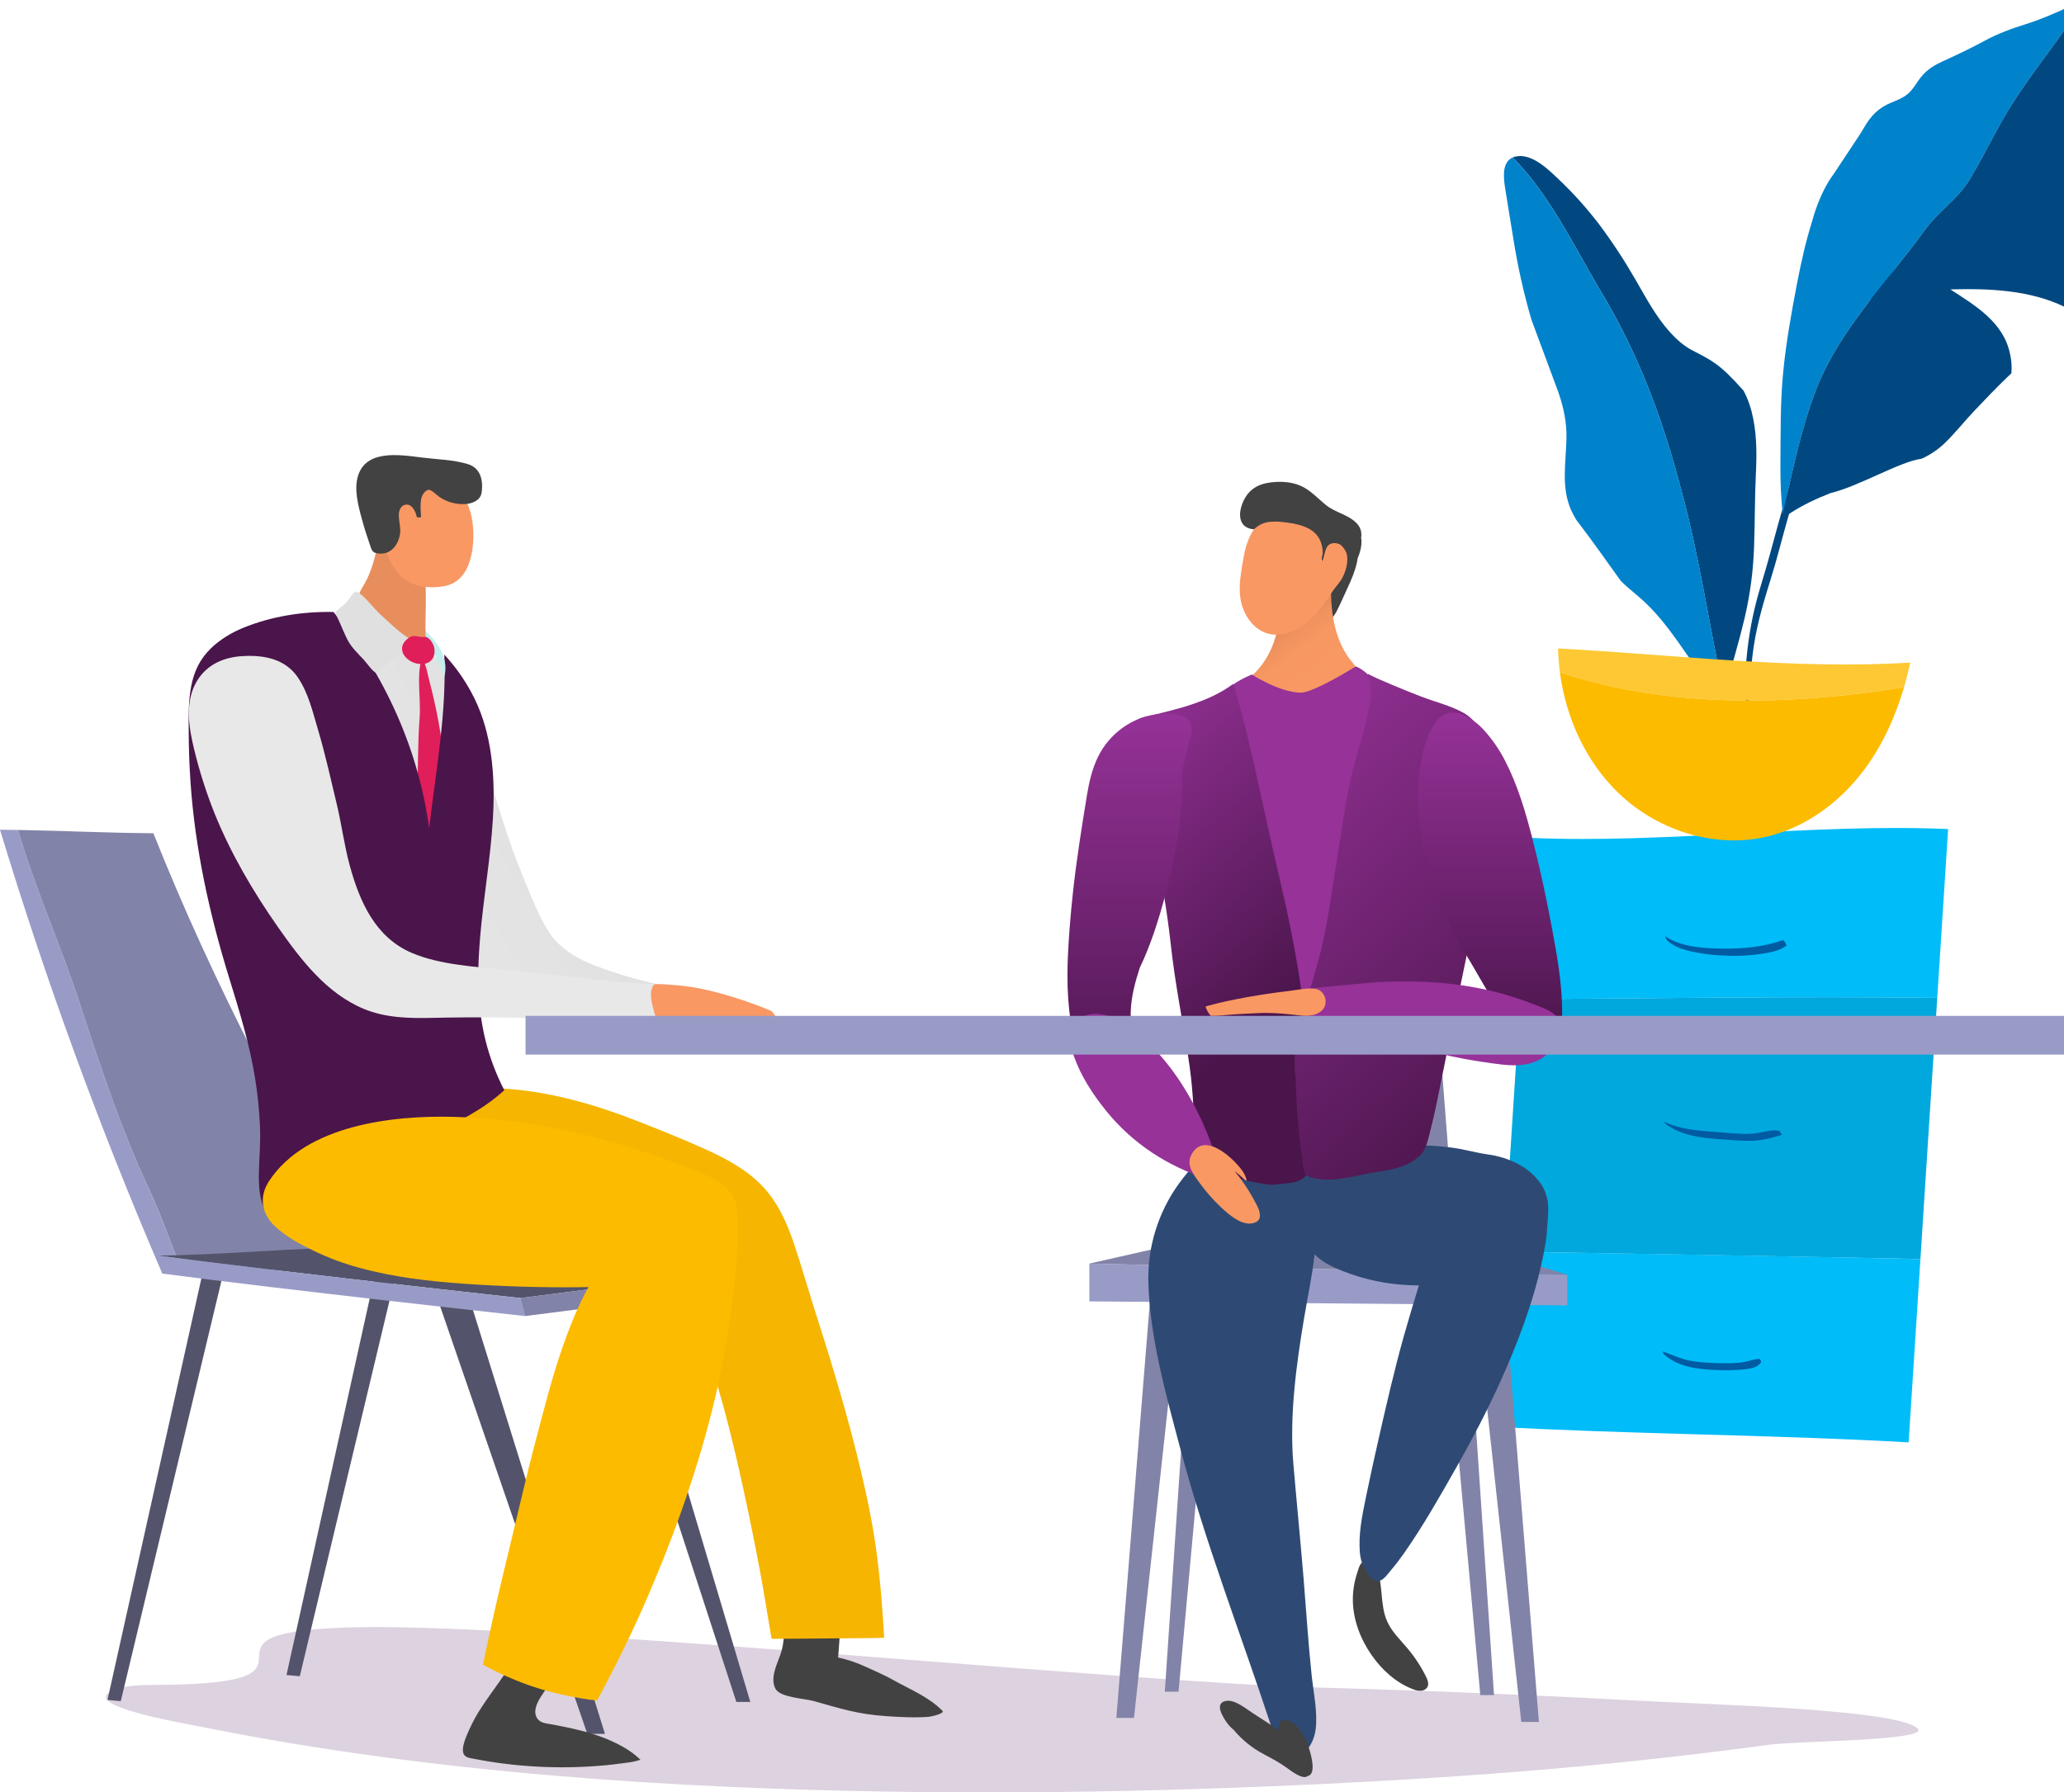 <svg width="312" height="271" viewBox="0 0 312 271" fill="none" xmlns="http://www.w3.org/2000/svg">
<path d="M198.567 255.126C202.635 255.239 206.701 255.365 210.764 255.504C223.141 255.927 235.494 256.472 247.823 257.139C259.047 257.747 286.53 258.43 289.831 261.293C292.044 263.214 271.906 263.193 267.454 263.795C260.353 264.755 253.191 265.61 245.967 266.361C230.025 268.018 213.861 269.084 197.605 269.837C168.653 271.177 139.403 271.452 110.413 270.172C92.568 269.383 74.496 267.914 57.23 265.57C48.326 264.366 39.611 262.914 31.139 261.221C27.686 260.529 9.771 257.541 18.26 255.194C19.745 254.783 21.806 254.76 23.507 254.752C54.299 254.6 24.059 246.51 54.723 246.016C82.312 245.573 171.011 254.363 198.567 255.126Z" fill="#DDD2DF"/>
<path d="M294.483 125.348L292.839 150.873C271.854 150.617 250.812 150.945 229.8 151.077C230.331 142.916 230.869 134.785 231.412 126.686C252.014 127.57 273.881 124.463 294.483 125.348Z" fill="#00BCF8"/>
<path d="M290.297 190.365C289.703 199.603 289.108 208.84 288.513 218.078C267.331 216.879 246.77 216.884 225.589 215.684C226.181 206.921 226.762 198.111 227.334 189.254C248.321 189.537 269.309 189.908 290.297 190.365Z" fill="#00BCF8"/>
<path d="M229.8 151.075C250.812 150.94 271.854 150.615 292.839 150.871C291.993 164.032 291.145 177.194 290.297 190.355C269.308 189.934 248.321 189.564 227.334 189.244C228.158 176.537 228.974 163.781 229.8 151.075Z" fill="#00A8DE"/>
<path d="M266.149 88.62C267.131 85.427 267.987 82.211 268.861 78.989C269.708 75.864 270.762 72.823 271.763 69.746C272.708 66.817 273.653 63.885 275.003 61.112C276.353 58.339 277.667 55.561 278.945 52.749C280.181 50.035 281.544 47.387 283.032 44.805C284.405 42.427 286.039 40.255 287.559 37.977C290.351 33.792 292.991 28.557 298.057 26.797C298.066 26.797 298.088 26.836 298.082 26.837C293.783 28.652 291.205 33.165 288.847 36.944C287.488 39.126 285.961 41.195 284.624 43.39C283.065 45.987 281.697 48.695 280.531 51.491C279.356 54.253 278.355 57.076 277.051 59.782C275.614 62.732 274.371 65.773 273.328 68.884C272.316 71.934 271.231 74.968 270.338 78.054C269.433 81.184 268.668 84.351 267.695 87.462C266.638 90.844 265.643 94.167 265.109 97.681C264.576 101.195 264.434 104.702 264.299 108.227C264.299 108.238 263.912 107.857 263.894 107.687C263.499 101.248 264.262 94.79 266.149 88.62Z" fill="#014880"/>
<path d="M269.131 70.306C269.173 65.661 269.096 61.058 269.537 56.424C269.971 51.853 270.787 47.31 271.656 42.803C272.272 39.602 272.989 36.409 273.973 33.298C273.973 33.298 274.984 29.243 277.195 26.294L280.722 20.962C281.092 20.422 281.447 19.863 281.785 19.276C282.822 17.469 283.991 16.285 285.932 15.495C286.768 15.154 287.612 14.83 288.319 14.255C289.027 13.68 289.485 12.913 289.988 12.181C290.991 10.731 292.104 9.988 293.692 9.261C295.819 8.287 297.932 7.291 299.986 6.173C302.006 5.078 304.054 4.329 306.248 3.643C308.498 2.934 310.63 2.01 312.768 1.014C313.495 0.676 314.223 0.329 314.956 0C311.874 5.434 307.451 10.449 304.051 15.917C301.748 19.562 300.213 23.02 297.909 26.853C296.183 29.924 293.111 31.848 290.999 34.722C285.049 42.976 278.331 49.502 274.685 58.524C272.204 64.879 270.976 71.235 269.483 77.793C269.225 75.306 269.107 72.806 269.131 70.306Z" fill="#0183CC"/>
<path d="M290.991 34.73C293.103 31.851 296.174 29.932 297.901 26.86C300.204 23.022 301.739 19.57 304.043 15.924C307.442 10.456 311.865 5.442 314.948 0.008C315.106 1.886 315.736 3.725 316.213 5.527C316.873 8.03 316.909 10.544 316.965 13.117C317.086 17.957 316.933 22.8 316.508 27.622C316.287 30.016 315.988 32.411 315.421 34.749C314.833 37.192 314.086 39.592 313.504 42.04C313.16 43.533 312.708 44.999 312.154 46.428C306.889 43.849 300.721 43.593 294.828 43.756C298.668 46.251 302.89 48.751 303.85 53.544C304.066 54.492 304.133 55.469 304.047 56.438C303.836 56.634 303.627 56.831 303.42 57.03C301.733 58.665 300.106 60.358 298.49 62.064C296.93 63.708 295.519 65.516 293.88 67.086C292.873 68.033 291.714 68.804 290.451 69.366C287.211 69.771 281.127 73.477 276.68 74.563C274.564 75.391 272.514 76.353 270.589 77.603C270.227 77.837 269.875 78.091 269.531 78.358C269.509 78.173 269.492 77.988 269.473 77.805C270.966 71.247 272.195 64.891 274.675 58.536C278.325 49.51 285.044 42.984 290.991 34.73Z" fill="#014880"/>
<path d="M241.664 43.516C237.613 36.59 234.149 29.368 228.667 23.805C228.802 23.747 228.942 23.701 229.085 23.669C231.558 23.116 234.08 25.648 235.687 27.18C237.895 29.279 239.931 31.552 241.774 33.978C243.765 36.645 245.592 39.43 247.246 42.318C248.849 45.08 250.323 47.9 252.492 50.283C253.456 51.34 254.539 52.308 255.817 52.971C258.872 54.555 259.993 55.047 263.569 59.077C264.077 60.041 264.472 61.06 264.748 62.114C265.568 65.205 265.581 68.436 265.423 71.608C265.245 75.254 265.288 78.899 265.153 82.534C265.042 86.211 264.562 89.868 263.721 93.449C263.275 95.3 262.8 97.141 262.275 98.971C262.023 99.862 261.772 100.752 261.523 101.642C261.307 102.41 260.993 103.208 260.888 104.007C260.811 104.183 260.74 104.36 260.68 104.547C260.657 104.603 260.636 104.659 260.615 104.716L260.557 104.668C258.316 94.465 256.969 84.439 254.133 74.041C251.26 63.094 247.614 53.305 241.664 43.516Z" fill="#014880"/>
<path d="M228.668 23.809C234.149 29.367 237.61 36.589 241.664 43.52C247.614 53.309 251.261 63.097 254.141 74.033C256.976 84.429 258.326 94.457 260.564 104.659C258.573 102.968 256.611 101.284 255.102 99.113C253.14 96.287 251.173 93.443 248.662 91.07C247.483 89.954 246.169 88.999 245.016 87.848C243.315 85.493 240.58 81.585 238.293 78.628C237.977 78.115 237.696 77.582 237.453 77.032C235.968 73.6 236.716 69.89 236.791 66.286C236.843 63.767 236.328 61.453 235.516 59.17L231.496 48.342C230.329 44.337 229.418 40.262 228.768 36.142C228.338 33.497 227.893 30.848 227.482 28.199C227.265 26.715 227.073 24.494 228.668 23.809Z" fill="#0183CC"/>
<path d="M251.741 141.563C254.15 143.217 257.593 143.386 260.409 143.426C263.49 143.469 266.576 143.175 269.488 142.15C269.646 142.095 270.145 142.878 270.029 142.975C268.988 143.82 267.404 144.035 266.113 144.236C264.387 144.482 262.641 144.567 260.899 144.487C259.116 144.447 257.342 144.231 255.602 143.841C254.32 143.535 253.012 143.12 252.029 142.208C251.927 142.116 251.582 141.454 251.741 141.563Z" fill="#015BA2"/>
<path d="M259.119 171.127C260.669 171.235 262.224 171.41 263.774 171.441C264.685 171.451 265.594 171.356 266.484 171.157C267.294 170.988 268.104 170.799 268.926 170.979C269.033 171.002 269.39 171.577 269.307 171.603C267.853 172.052 266.251 172.459 264.716 172.482C263.058 172.507 261.391 172.347 259.74 172.225C256.918 172.01 254.069 171.667 251.757 169.907C251.689 169.819 251.637 169.721 251.603 169.615C253.833 170.722 256.678 170.956 259.119 171.127Z" fill="#015BA2"/>
<path d="M251.333 204.337C252.683 204.781 253.918 205.417 255.334 205.708C256.529 205.954 257.739 206.02 258.955 206.07C260.221 206.138 261.49 206.132 262.755 206.05C263.835 205.966 264.842 205.567 265.907 205.445C266.017 205.432 266.253 205.814 266.208 205.908C265.729 206.915 264.136 206.988 263.162 207.083C261.967 207.186 260.765 207.205 259.567 207.142C256.775 207.036 253.721 206.737 251.554 204.79C251.501 204.743 251.272 204.316 251.333 204.337Z" fill="#015BA2"/>
<path d="M235.798 101.646C235.642 100.452 235.55 99.251 235.521 98.047C252.893 98.965 271.402 101.287 288.762 100.176C288.492 101.432 288.173 102.682 287.817 103.917C270.654 106.676 252.361 107.158 235.798 101.646Z" fill="#FDC833"/>
<path d="M287.812 103.916C286.492 108.416 284.54 112.73 281.728 116.472C278.145 121.237 273.087 125.02 267.3 126.443C259.386 128.388 250.664 125.633 244.761 120.008C239.73 115.217 236.699 108.558 235.798 101.646C252.361 107.156 270.654 106.674 287.812 103.916Z" fill="#FDBB00"/>
<path d="M16.248 257.02L30.687 192.191H33.826L18.258 257.209L16.248 257.02Z" fill="#53546B"/>
<path d="M43.308 253.251L56.742 192.457H59.881L45.319 253.44L43.308 253.251Z" fill="#53546B"/>
<path d="M71.187 197.076L91.448 262.158H88.786L66.104 196.262L71.187 197.076Z" fill="#53546B"/>
<path d="M95.222 196.178L113.42 257.321H111.307L91.187 195.531L95.222 196.178Z" fill="#53546B"/>
<path d="M12.234 152.213C9.313 143.121 5.369 134.556 2.729 125.483C1.825 125.469 0.917 125.459 0 125.453C6.917 148.262 15.107 170.666 24.533 192.558L27.581 192.458C25.922 188.194 24.454 183.908 22.484 179.705C18.389 170.884 15.31 161.651 12.234 152.213Z" fill="#999BC7"/>
<path d="M23.185 125.981C16.193 125.94 9.62 125.595 2.729 125.484C5.368 134.557 9.312 143.129 12.233 152.214C15.31 161.651 18.388 170.884 22.491 179.706C24.46 183.909 25.928 188.195 27.588 192.459C37.154 192.141 46.694 191.863 56.267 191.535C43.73 170.571 32.216 148.675 23.185 125.981Z" fill="#8283A8"/>
<path d="M115.652 191.131C111.886 191.759 106.917 192.489 101.849 193.198C90.502 194.785 78.651 196.263 78.651 196.263C78.651 196.263 58.282 194.032 40.351 191.893C34.264 191.172 28.457 190.45 23.825 189.837C33.945 189.739 44.473 188.654 54.593 188.553C73.791 188.364 96.465 190.538 115.652 191.131Z" fill="#53546B"/>
<path d="M79.365 198.98C79.365 198.98 42.819 194.98 24.539 192.557L23.824 189.834C28.457 190.447 34.264 191.163 40.351 191.89C58.282 194.029 78.651 196.26 78.651 196.26L79.365 198.98Z" fill="#999BC7"/>
<path d="M116.362 193.854C104.159 195.887 79.361 198.983 79.361 198.983L78.639 196.263C78.639 196.263 90.49 194.783 101.837 193.197C106.906 192.489 111.874 191.754 115.641 191.131L116.362 193.854Z" fill="#8283A8"/>
<path d="M70.121 265.256C70.419 265.787 71.203 265.834 71.739 265.942C72.516 266.086 73.3 266.23 74.084 266.355C75.716 266.613 77.354 266.808 79 266.949C82.303 267.232 85.621 267.281 88.93 267.093C90.562 267.001 92.196 266.861 93.815 266.632C94.192 266.578 94.58 266.532 94.97 266.479C95.597 266.403 96.214 266.263 96.812 266.062L96.546 265.823L96.268 265.58C95.353 264.763 94.288 264.136 93.195 263.594C90.785 262.387 88.158 261.679 85.527 261.133C84.793 260.989 84.06 260.845 83.322 260.7C82.69 260.584 81.925 260.539 81.439 260.073C80.378 259.062 81.158 257.452 81.8 256.465C82.591 255.254 83.425 254.068 84.237 252.872L84.308 252.773C84.486 252.515 84.699 252.238 84.917 251.945C84.223 251.714 83.523 251.502 82.822 251.3L82.558 251.225C81.735 250.991 80.898 250.759 80.051 250.535C79.501 250.391 78.947 250.247 78.39 250.115C78.315 250.125 78.243 250.153 78.18 250.196C78.033 250.349 77.899 250.514 77.779 250.69C77.442 251.164 77.183 251.7 76.872 252.199C76.43 252.909 75.958 253.596 75.481 254.28C74.586 255.553 73.658 256.805 72.809 258.11C72.093 259.181 71.469 260.311 70.943 261.487C70.568 262.353 69.597 264.333 70.121 265.256Z" fill="#424242"/>
<path d="M117.95 250.212C117.408 251.744 116.397 253.702 117.209 255.313C117.889 256.661 121.671 256.812 122.967 257.177C127.109 258.343 129.649 259.18 133.935 259.469C136.065 259.613 138.264 259.736 140.401 259.574C140.702 259.553 142.865 259.069 142.471 258.671C140.316 256.495 137.564 255.45 134.909 253.946C133.58 253.194 132.137 252.601 130.753 251.959C129.45 251.36 128.084 250.906 126.682 250.606C126.744 250.158 127.005 246.522 126.982 246.214C126.854 244.568 126.972 242.996 126.397 241.404C125.542 239.038 123.865 238.097 121.518 237.822C120.315 237.678 118.116 237.496 117.059 238.283C116.107 238.993 117.915 242.26 118.123 243.202C118.635 245.484 118.733 247.993 117.95 250.212Z" fill="#424242"/>
<path d="M55.695 104.617L57.842 112.509C59.149 117.318 60.609 122.004 61.707 126.855C63.27 133.777 64.959 142.346 70.947 146.813C73.289 148.555 76.037 149.748 78.805 150.602C80.392 151.093 81.999 151.509 83.622 151.879C84.107 151.989 84.578 152.075 85.067 152.156H85.09C85.095 152.157 85.101 152.157 85.106 152.156C85.126 152.161 85.147 152.164 85.168 152.166C85.172 152.165 85.175 152.165 85.178 152.166L85.257 152.178L85.308 152.187L86.51 152.38C86.513 152.382 86.517 152.382 86.52 152.38C86.54 152.38 86.564 152.38 86.588 152.391H86.609H86.617C87.418 152.523 88.22 152.65 89.021 152.772C96.135 153.861 103.219 154.796 110.424 154.815C110.604 154.815 113.605 154.815 113.531 154.156C113.164 150.9 109.228 150.413 106.689 150.094C103.492 149.691 100.324 149.085 97.203 148.28C94.429 147.591 91.706 146.705 89.055 145.629C86.89 144.726 84.474 143.15 83.15 141.181C81.455 138.657 80.283 135.49 79.119 132.687C76.747 126.983 75.032 121.032 73.299 115.108C71.74 109.771 70.171 103.922 66.232 99.794C63.887 97.336 58.538 95.2 55.898 98.539C54.485 100.329 55.138 102.564 55.671 104.528C55.679 104.561 55.687 104.589 55.695 104.617Z" fill="url(#paint0_linear)"/>
<path d="M63.601 130.386C64.477 130.805 66.697 124.302 66.891 123.403C67.402 121.043 67.469 118.287 67.243 115.886C66.799 111.461 66.002 107.079 64.861 102.781C64.572 101.686 64.438 100.443 63.757 99.547C62.919 102.279 63.656 105.687 63.429 108.522C63.141 112.21 63.227 115.943 63.054 119.622C62.937 122.113 62.592 124.58 62.594 127.07C62.594 128.286 63.018 129.129 63.528 130.21C63.523 130.089 63.53 129.965 63.601 130.386Z" fill="#E01E5A"/>
<path d="M65.565 172.228C67.269 173.6 69.582 174.039 71.665 174.483C75.561 175.316 79.524 175.984 83.341 177.166C87.012 178.3 90.354 179.925 93.33 182.373C99.214 187.214 102.999 193.998 105.644 201.036C108.569 208.815 110.584 216.964 112.356 225.074C113.259 229.211 114.1 233.36 114.879 237.521C115.456 240.634 115.958 243.759 116.48 246.882C116.529 247.182 116.596 247.477 116.642 247.777H117.566C118.417 247.777 119.268 247.777 120.12 247.764C123.312 247.747 126.504 247.721 129.696 247.687C130.025 247.687 133.653 247.649 133.653 247.627C133.477 244.459 133.241 241.293 132.909 238.137C132.824 237.33 132.73 236.525 132.633 235.72C132.093 231.292 131.209 226.934 130.18 222.588C128.315 214.691 125.985 206.915 123.508 199.193C122.319 195.487 121.258 191.741 120.025 188.053C118.928 184.784 117.48 181.579 115.021 179.105C112.603 176.661 109.519 175.065 106.413 173.663C102.921 172.096 99.354 170.662 95.782 169.285C88.907 166.635 81.902 164.738 74.568 164.511C72.678 164.256 70.761 164.271 68.875 164.556C66.963 164.845 64.97 165.582 64.055 167.421C63.198 169.142 64.175 171.109 65.565 172.228Z" fill="#F5B500"/>
<path d="M28.894 103.791C29.34 101.475 30.21 99.656 31.9 98.01C33.271 96.677 35.004 95.641 36.766 94.922C41.066 93.17 45.749 92.439 50.379 92.527H50.408C58.143 101.907 63.276 113.338 64.873 125.233C65.872 116.575 67.546 107.786 67.156 98.969C68.763 100.698 70.142 102.626 71.26 104.705C74.072 109.863 74.754 115.901 74.598 121.695C74.275 133.55 70.458 145.634 73.421 157.419C74.073 159.992 75.017 162.482 76.233 164.842C74.95 165.998 73.563 167.033 72.089 167.933C70.706 168.786 69.279 169.565 67.814 170.268C63.485 172.369 58.928 173.908 54.49 175.752C51.556 176.943 48.708 178.338 45.969 179.927C44.869 180.57 43.794 181.258 42.743 181.989C41.956 182.535 41.187 183.106 40.434 183.699C40.306 183.494 40.188 183.283 40.081 183.066C39.476 181.833 39.232 180.468 39.156 179.101C39.117 178.443 39.12 177.785 39.136 177.136C39.198 174.906 39.398 172.717 39.307 170.482C39.206 167.971 38.954 165.469 38.553 162.989C37.726 157.873 36.206 152.915 34.679 147.981C31.677 138.266 29.503 128.454 28.799 118.287C28.625 115.754 28.534 113.217 28.523 110.675C28.51 108.379 28.461 106.046 28.894 103.791Z" fill="#4A154B"/>
<path d="M62.823 96.343C65.321 97.489 66.331 100.168 67.183 102.227C68.125 98.486 64.468 94.951 60.944 92.889C61.365 94.065 62.425 95.074 62.637 96.336C62.778 96.314 62.668 96.256 62.823 96.343Z" fill="#C2EEEE"/>
<path d="M97.079 149.948C97.73 148.431 100.088 148.809 101.38 148.897C103.036 148.992 104.683 149.211 106.306 149.552C109.766 150.334 113.152 151.413 116.427 152.776C116.822 152.941 117.121 153.498 117.32 153.849C117.376 153.948 117.786 154.714 117.505 154.667C113.725 154.124 109.823 154.01 105.971 154.149C104.517 154.293 103.085 154.528 101.622 154.707C99.72 154.942 98.003 153.626 97.209 151.965C96.92 151.345 96.808 150.604 97.065 149.971L97.079 149.948Z" fill="#F99863"/>
<path d="M29.487 103.484C30.897 100.695 33.503 99.411 36.526 99.208C39.779 98.99 43.078 99.567 45.008 102.401C46.631 104.785 47.289 107.697 48.097 110.423C49.194 114.125 50.024 117.902 50.923 121.657C51.656 124.72 52.04 127.845 52.877 130.892C54.381 136.357 56.736 141.716 62.248 144.074C66.556 145.918 72.061 146.186 77.27 146.716C82.94 147.293 92.372 148.537 98.963 148.797C97.528 150.011 99.287 154.03 99.55 155.079C99.31 155.079 99.134 155.066 99.088 155.063C91.593 154.417 84.08 153.963 76.554 153.848C72.779 153.79 69.002 153.813 65.227 153.897C61.776 153.975 58.245 153.887 55.01 152.545C49.336 150.194 45.444 145.058 42.022 140.177C38.231 134.766 34.867 129.016 32.392 122.879C31.161 119.779 30.149 116.596 29.361 113.354C28.588 110.194 27.96 106.521 29.487 103.484Z" fill="#E8E8E8"/>
<path d="M41.49 185.339C43.193 186.995 45.464 188.158 47.583 189.189C49.769 190.236 52.049 191.077 54.393 191.7C59.521 193.104 64.825 193.72 70.123 194.092C75.742 194.482 81.4 194.67 87.031 194.624C92.748 194.579 98.85 194.346 104.08 191.781C106.191 190.744 108.177 189.369 109.61 187.476C110.916 185.744 111.936 183.416 110.997 181.281C110.166 179.394 108.316 178.338 106.497 177.575C94.655 172.603 81.666 169.222 68.649 168.864C59.413 168.61 46.207 170.079 40.653 178.602C39.135 180.928 39.53 183.429 41.49 185.339Z" fill="#FDBB00"/>
<path d="M73.011 251.694C73.644 252.044 74.286 252.379 74.938 252.697C75.912 253.176 76.905 253.616 77.906 254.023C80.411 255.044 83.006 255.828 85.657 256.365C86.363 256.51 87.085 256.654 87.822 256.774C88.626 256.918 89.441 257.031 90.255 257.114L90.561 256.544C93.182 251.631 95.674 246.614 97.87 241.504C102.081 231.717 105.663 221.656 108.116 211.281C109.297 206.196 110.199 201.051 110.818 195.868C111.148 193.182 111.434 190.498 111.512 187.786C111.601 184.653 111.801 179.272 107.978 179.368C104.829 179.445 101.051 181.702 98.561 183.46C93.147 187.284 89.341 193.023 86.802 199.064C85.105 203.105 83.804 207.235 82.666 211.456C81.416 216.096 80.179 220.741 79.077 225.417C77.124 233.719 75 241.991 73.291 250.349C73.187 250.802 73.097 251.25 73.011 251.694Z" fill="#FDBB00"/>
<path d="M54.308 89.72C54.637 88.955 55.139 88.261 55.499 87.508C55.889 86.672 56.212 85.807 56.463 84.919C57.033 82.959 57.401 81.04 57.363 78.992C57.353 78.396 60.068 78.656 60.415 78.727C63.251 79.304 63.59 82.737 63.997 85.076C64.719 89.261 64.133 93.34 64.393 97.511C60.395 96.618 56.702 93.228 54.308 89.72Z" fill="url(#paint1_linear)"/>
<path d="M56.922 101.735C56.499 101.775 55.343 100.129 54.999 99.761C54.079 98.774 53.075 97.85 52.461 96.61C51.812 95.312 51.341 93.895 50.623 92.653C51.101 92.061 51.814 91.632 52.353 91.09C52.615 90.829 53.391 89.558 53.681 89.462C54.385 89.226 56.776 92.242 57.317 92.73C58.689 93.966 59.943 95.257 61.464 96.276C62.16 96.744 63.156 97.014 63.893 97.339C62.153 97.615 60.283 98.873 58.975 100.058C58.456 100.52 57.38 101.517 56.922 101.735Z" fill="#E0E0E0"/>
<path d="M64.167 96.293C64.676 96.232 65.189 96.857 65.412 97.303C65.57 97.606 65.663 97.938 65.686 98.279C65.709 98.62 65.661 98.962 65.545 99.283C65.29 99.932 64.695 100.313 64.014 100.39C61.871 100.632 59.55 98.38 61.516 96.651C62.594 95.708 62.992 96.434 64.167 96.293Z" fill="#E01E5A"/>
<path d="M57.894 74.836C59.127 72 62.341 71.219 65.147 71.805C68.864 72.582 70.857 75.175 71.408 78.856C71.722 80.952 71.579 83.403 70.815 85.392C70.151 87.115 68.903 88.339 67.055 88.643C64.858 89.005 62.377 88.764 60.698 87.179C59.11 85.682 58.267 83.471 57.811 81.389C57.355 79.306 57.013 76.858 57.894 74.836Z" fill="#F99863"/>
<path d="M54.942 79.332C55.258 80.473 55.663 81.586 56.031 82.71C56.242 83.367 56.489 83.603 57.186 83.684C58.961 83.893 60.085 82.597 60.431 80.942C60.651 79.896 60.287 78.939 60.287 77.901C60.287 77.303 60.499 76.559 61.127 76.349C62.201 75.988 62.841 77.314 63.003 78.154C63.025 78.272 63.66 78.235 63.652 78.154C63.589 77.304 63.508 76.293 63.668 75.456C63.778 74.878 64.15 74.261 64.723 74.058C65.116 73.921 66.166 74.975 66.469 75.173C67.642 75.947 69.04 76.309 70.441 76.201C71.522 76.105 72.657 75.613 72.816 74.413C73.06 72.569 72.627 70.749 70.706 70.164C68.533 69.5 66.055 69.465 63.807 69.179C60.26 68.731 54.829 67.837 53.961 72.608C53.578 74.745 54.378 77.279 54.942 79.332Z" fill="#424242"/>
<path d="M221.691 194.773L225.84 256.293H223.766L218.187 195.149L221.691 194.773Z" fill="#8283A8"/>
<path d="M180.225 194.256L176.076 255.775H178.151L183.729 194.631L180.225 194.256Z" fill="#8283A8"/>
<path d="M227.299 194.211L232.624 260.346H229.962L222.802 194.65L227.299 194.211Z" fill="#8283A8"/>
<path d="M174.078 193.604L168.751 259.738H171.415L178.574 194.042L174.078 193.604Z" fill="#8283A8"/>
<path d="M236.905 192.744L164.666 191.051V196.763L236.905 197.37V192.744Z" fill="#999BC7"/>
<path d="M219.97 187.527L236.905 192.742L164.666 191.049L183.805 186.713L219.97 187.527Z" fill="#8283A8"/>
<path d="M219.971 187.528L215.154 125.349L187.752 125.088L183.805 186.714L219.971 187.528Z" fill="#8283A8"/>
<path d="M188.199 75.29C188.907 74.071 189.976 73.355 191.345 73.066C193.03 72.71 195.082 72.752 196.668 73.475C198.153 74.153 199.236 75.406 200.493 76.404C201.881 77.508 203.848 77.82 205.081 79.119C205.359 79.398 205.566 79.741 205.682 80.118C205.799 80.496 205.822 80.895 205.75 81.283C205.941 82.325 205.628 83.419 205.218 84.458C205.188 84.682 205.153 84.903 205.103 85.121C204.794 86.441 204.237 87.751 203.659 88.974C203.12 90.137 202.619 91.332 202.026 92.469C201.584 93.313 200.883 94.137 199.838 93.867C199.206 93.704 198.903 92.408 198.738 91.87C198.695 91.725 198.229 89.52 198.533 89.6C198.712 89.652 198.9 89.668 199.085 89.646C199.269 89.625 199.448 89.566 199.61 89.474C199.695 88.733 199.777 87.989 199.864 87.248C199.968 86.363 199.825 85.562 199.825 84.696C199.45 83.068 198.414 81.413 197.259 80.223C196.51 79.452 195.672 79.081 194.576 79.146C193.607 79.202 192.845 79.655 191.915 79.868C190.774 80.135 188.704 80.326 187.889 79.261C187.045 78.16 187.575 76.365 188.199 75.29Z" fill="#424242"/>
<path d="M204.501 241.735C204.511 240.42 204.728 239.114 205.143 237.866C205.3 237.396 205.477 236.556 205.901 236.247C206.283 235.97 206.977 235.868 207.392 236.132C207.78 236.38 208.002 236.819 208.162 237.252C209.099 239.77 208.595 242.681 209.683 245.135C210.384 246.711 211.676 247.931 212.784 249.252C213.875 250.553 214.808 251.979 215.562 253.5C215.802 253.984 216.026 254.565 215.78 255.048C215.594 255.416 215.171 255.625 214.759 255.641C214.345 255.644 213.936 255.557 213.558 255.389C211.009 254.407 208.897 252.485 207.337 250.244C205.657 247.83 204.551 244.964 204.502 242.018C204.501 241.927 204.5 241.831 204.501 241.735Z" fill="#424242"/>
<path d="M195.722 184.302C196.063 185.91 196.924 187.421 197.907 188.718C198.953 190.102 200.158 190.95 201.729 191.655C204.926 193.08 208.341 193.954 211.83 194.238C218.446 194.785 225.675 193.407 230.687 188.774C232.358 187.23 234.006 185.138 234.019 182.751C234.032 179.631 231.937 177.218 229.257 175.873C227.913 175.205 226.47 174.761 224.983 174.557C223.078 174.287 221.221 173.728 219.31 173.493C215.891 173.071 212.436 173.03 209.008 173.372C205.475 173.73 201.661 174.382 198.809 176.654C196.515 178.491 195.096 181.341 195.722 184.302Z" fill="#2E4A74"/>
<path d="M178.206 178.957L178.254 178.891C181.24 174.797 186.673 169.799 192.168 170.567C195.864 171.087 197.872 175.041 198.619 178.332C199.485 182.116 199.137 186.089 198.691 189.905C198.322 193.071 197.645 196.228 197.138 199.24C195.957 206.262 194.897 214.14 195.502 221.258C196 227.111 196.591 233.003 197.055 238.68C197.452 243.533 197.759 248.408 198.268 253.248C198.541 255.859 199.183 258.716 198.893 261.344C198.67 263.365 197.486 265.497 195.414 265.637C194.809 265.678 194.238 264.74 193.929 264.318C193.274 263.422 192.613 262.383 192.258 261.302C187.597 247.104 182.173 233.231 178.338 218.731C176.221 210.724 173.816 202.239 173.586 193.866C173.452 188.525 175.075 183.287 178.206 178.957Z" fill="#2E4A74"/>
<path d="M189.28 102.174C190.333 104.704 193.146 105.847 195.669 106.334C198.266 106.838 202.259 107.109 204.039 104.673C204.76 103.682 205.626 102.191 205.027 100.996C204.749 100.448 204.285 100.011 203.926 99.516C201.598 96.311 201.121 92.111 201.199 88.259C201.219 87.242 201.199 86.924 200.131 87.064C199.327 87.17 198.491 87.373 197.7 87.554C196.166 87.903 194.731 88.518 194.044 90.036C193.533 91.166 193.433 92.433 193.313 93.67C193.003 96.833 191.694 99.902 189.328 102.087L189.28 102.174Z" fill="url(#paint2_linear)"/>
<path d="M186.272 103.948C185.78 103.457 189.221 101.982 189.221 101.982C189.221 101.982 193.344 104.654 196.583 104.729C198.557 104.773 204.948 100.754 204.948 100.754C205.685 101 209.617 103.211 208.143 107.88C207.724 114.158 204.744 123.051 204.117 129.311C203.54 135.119 203.423 141.549 201.908 147.175C201.563 149.195 201.195 151.215 200.745 153.207C200.43 154.592 199.709 157.681 198.003 157.735C196.297 157.79 195.664 154.946 195.366 153.598C193.149 143.542 191.288 133.409 189.783 123.198C189.408 120.646 189.055 118.092 188.724 115.535C188.494 113.732 185.964 105.762 186.272 103.948Z" fill="#963298"/>
<path d="M180.459 171.978C180.533 167.914 180.253 163.851 179.622 159.836C178.737 154.179 177.608 148.554 176.986 142.859C176.3 136.564 175.08 130.346 173.979 124.115C173.946 123.929 173.913 123.742 173.881 123.555C173.033 118.744 172.36 113.912 171.861 109.057C171.819 108.648 173.015 108.407 173.116 108.383C177.445 107.34 182.682 106.219 186.411 103.4C186.677 104.312 186.945 105.224 187.215 106.134C187.661 107.629 188.033 109.145 188.41 110.659C189.005 113.059 189.552 115.472 190.086 117.889C191.139 122.627 192.135 127.376 193.26 132.101C195.201 140.263 196.815 148.561 197.551 156.922C197.861 160.441 197.984 163.972 198.128 167.5C198.196 169.261 198.241 171.026 198.359 172.785C198.457 174.242 198.447 175.761 197.8 177.114C197.079 178.629 195.588 178.846 194.09 178.956C193.301 179.01 192.586 179.204 191.781 179.1C190.194 178.889 188.606 178.622 187.1 178.07C186.811 177.963 186.508 177.855 186.209 177.738C184.189 177.551 182.169 177.38 180.148 177.246C180.322 175.494 180.426 173.738 180.459 171.978Z" fill="url(#paint3_linear)"/>
<path d="M195.956 157.892C196.077 157.157 196.225 156.424 196.389 155.697C196.572 154.542 196.782 153.374 197.244 152.322C197.952 149.782 198.762 147.271 199.415 144.729C200.542 140.364 201.172 135.9 201.869 131.453C202.55 127.123 203.149 122.771 204.019 118.476C204.872 114.276 206.472 110.277 207.137 106.03C207.318 104.95 207.283 103.845 207.036 102.778C206.967 102.49 206.826 102.181 206.748 101.869C208.088 102.622 212.496 104.422 214.871 105.333C216.925 106.121 219.159 106.659 221.108 107.709C224.746 109.669 224.478 113.789 224.554 117.523C224.644 121.941 224.471 126.361 224.036 130.759C223.42 136.99 221.986 142.957 220.753 149.066C219.695 154.293 218.641 159.52 217.591 164.747C217.19 166.738 216.789 168.731 216.274 170.694C215.888 172.161 215.64 173.879 214.497 174.866C211.988 177.03 208.83 176.955 205.823 177.626C203.407 178.166 200.909 178.671 198.451 178.09C197.586 177.888 197.168 177.629 197.031 176.709C196.887 175.743 196.777 174.769 196.658 173.799C196.195 170.176 195.928 166.53 195.857 162.878C195.559 161.243 195.694 159.501 195.956 157.892Z" fill="url(#paint4_linear)"/>
<path d="M215.829 131.095C214.33 125.732 213.845 120.127 214.945 114.484C215.334 112.481 215.969 110.389 217.327 108.816C219.394 106.422 222.539 108.496 224.171 110.232C225.501 111.666 226.625 113.279 227.51 115.024C229.428 118.726 230.601 122.749 231.646 126.807C232.756 131.122 233.694 135.499 234.515 139.885C235.323 144.192 236.154 148.703 236.135 153.113C236.135 154.594 236.049 157.345 234.404 157.837C233.411 158.125 232.157 158.098 231.155 157.837C230.203 157.596 229.53 156.701 228.916 155.949C226.244 152.692 224.249 148.718 222.064 145.094C219.427 140.72 217.202 136.005 215.829 131.095Z" fill="url(#paint5_linear)"/>
<path d="M161.362 147.371C161.362 145.712 161.437 144.052 161.543 142.411C161.857 137.477 162.397 132.572 163.13 127.692C163.501 125.21 163.891 122.729 164.302 120.25C164.638 118.229 165.093 116.229 165.995 114.396C167.571 111.191 170.613 108.829 173.964 108.148C175.658 107.803 180.12 107.337 180.136 110.194C180.136 111.336 179.628 112.523 179.361 113.614C179.079 114.769 178.853 115.923 178.639 117.078C178.678 118.469 178.671 119.864 178.595 121.248C178.329 126.01 177.387 130.656 176.167 135.246C175.157 139.03 173.971 142.821 172.285 146.338C171.595 148.478 171.005 150.659 170.926 152.891C170.819 155.839 171.994 158.016 173.167 160.629C173.753 161.928 175.043 165.69 173.456 166.878C173.362 167.419 173.065 167.872 172.395 167.911C170.643 168.015 168.931 166.303 167.921 165.078C167.143 164.143 166.433 163.139 165.534 162.31C164.758 161.589 163.879 161.3 163.299 160.348C162.256 158.643 162.166 156.505 161.865 154.575C161.508 152.191 161.34 149.782 161.362 147.371Z" fill="url(#paint6_linear)"/>
<path d="M162.539 154.993C161.77 156.58 161.859 158.342 162.34 159.71C163.418 162.768 165.264 165.529 167.143 167.872C171.173 172.903 176.575 176.378 182.536 178.254C182.733 178.316 183.863 178.762 184.109 178.348C184.831 177.136 183.975 175.515 183.647 174.516C183.258 173.333 182.828 172.176 182.359 171.044C181.418 168.772 180.295 166.58 179.002 164.488C177.638 162.267 176.041 160.196 174.24 158.312C172.459 156.469 170.583 154.679 168.198 153.796C166.724 153.252 163.678 152.64 162.539 154.993Z" fill="#963298"/>
<path d="M185.328 257.168C186.671 256.941 188.274 258.301 189.315 258.977C190.64 259.843 191.976 260.685 193.278 261.575C193.32 261.055 193.393 260.389 193.721 260.158C194.154 259.852 195.092 260.247 195.452 260.501C196.696 261.367 197.473 263.028 197.906 264.438C198.163 265.277 199.044 268.255 197.663 268.532C196.956 269.143 195.144 267.74 194.647 267.378C193.493 266.529 192.273 265.886 191.018 265.213C189.284 264.301 187.747 263.057 186.494 261.552C186.128 261.257 185.802 260.918 185.521 260.542C184.925 259.736 183.454 257.485 185.328 257.168Z" fill="#424242"/>
<path d="M205.511 233.64C205.528 234.71 205.602 235.759 206.075 236.734C206.437 237.478 207.017 238.504 207.781 238.921C208.807 239.481 209.697 238.067 210.259 237.41C210.973 236.573 211.638 235.697 212.267 234.797C215.139 230.69 217.639 226.283 220.109 221.927C222.529 217.657 224.801 213.302 226.824 208.83C228.801 204.459 230.552 199.985 231.914 195.384C232.626 192.951 233.2 190.479 233.631 187.981C233.824 186.873 233.849 185.773 233.951 184.655C234.065 183.419 234.096 182.163 233.791 180.949C233.192 178.509 231.218 176.876 228.688 176.875C226.159 176.874 223.817 178.494 222.007 180.112C219.779 182.106 218.087 184.655 216.894 187.384C215.903 189.651 215.201 192.028 214.472 194.39C213.689 196.927 212.92 199.471 212.204 202.028C210.743 207.239 209.533 212.538 208.336 217.816C207.736 220.46 207.15 223.106 206.605 225.762C206.082 228.349 205.472 230.983 205.511 233.64Z" fill="#2E4A74"/>
<path d="M197.205 150.198C195.656 153.122 199.987 154.559 202.804 155.573C203.586 155.862 204.321 156.073 204.905 156.233C208.037 157.099 211.243 157.745 214.394 158.535C217.606 159.34 220.84 160.082 224.122 160.555C228.129 161.132 232.535 162.091 235.193 157.742C235.59 157.093 235.897 156.361 235.941 155.598C236.078 153.087 233.15 152.364 231.417 151.684C226.1 149.599 220.403 148.623 214.698 148.42C211.826 148.323 208.95 148.406 206.089 148.668C203.559 148.896 200.342 149.221 197.812 149.45C197.411 149.491 197.29 150.043 197.205 150.198Z" fill="#963298"/>
<path d="M79.441 153.594H316.998V159.45H79.441V153.594Z" fill="#999BC7"/>
<path d="M188.427 93.123C186.801 90.312 187.472 87.206 187.995 84.213C188.264 82.678 188.729 81.219 189.572 79.993C190.172 79.488 190.804 79.071 191.663 78.943C192.907 78.757 194.288 78.934 195.512 79.168C196.865 79.428 198.311 79.89 199.164 81.044C199.728 81.81 199.945 82.717 199.946 83.642C199.855 84.04 199.786 84.443 199.74 84.85C199.74 84.907 199.85 84.897 199.87 84.861C200.241 84.164 200.228 82.787 200.955 82.316C201.411 82.018 202.276 82.063 202.677 82.406C202.856 82.559 203.016 82.732 203.154 82.923C203.446 83.301 203.619 83.757 203.652 84.233C203.733 85.267 203.423 86.336 202.968 87.254C202.535 88.12 201.844 88.743 201.342 89.544C199.443 92.575 196.707 96.12 192.64 95.95C190.786 95.866 189.321 94.666 188.427 93.123Z" fill="#F99863"/>
<path d="M196.965 153.569C196.506 153.541 196.046 153.471 195.584 153.425C193.757 153.224 192.004 153.087 190.164 153.183C188.689 153.259 187.202 153.3 185.732 153.435C185.021 153.502 184.321 153.571 183.605 153.579C183.419 153.579 183.241 153.579 183.071 153.6C182.678 153.311 182.147 152.2 182.27 152.164C185.116 151.359 188.012 150.82 190.929 150.36C192.252 150.152 193.581 149.979 194.912 149.819C196.196 149.664 197.606 149.319 198.896 149.52C199.792 149.664 200.387 150.545 200.387 151.419C200.387 152.718 199.286 153.354 198.13 153.541C197.744 153.594 197.353 153.604 196.965 153.569Z" fill="#F99863"/>
<path d="M181.248 178.727C182.356 180.27 183.625 181.689 185.035 182.961C186.178 183.971 188.008 185.472 189.682 184.853C191.311 184.254 189.947 182.133 189.424 181.178C188.624 179.711 187.682 178.328 186.61 177.047C187.112 177.443 187.604 177.853 188.068 178.299C188.859 179.059 188.118 177.493 187.953 177.242C186.641 175.252 181.937 170.748 180.03 174.72C179.323 176.192 180.419 177.584 181.248 178.727Z" fill="#F99863"/>
<defs>
<linearGradient id="paint0_linear" x1="94.365" y1="131.715" x2="63.156" y2="149.409" gradientUnits="userSpaceOnUse">
<stop stop-color="#E0E0E0"/>
<stop offset="1" stop-color="#E6E6E6"/>
</linearGradient>
<linearGradient id="paint1_linear" x1="-33219.7" y1="21707.4" x2="-33986" y2="22049.9" gradientUnits="userSpaceOnUse">
<stop stop-color="#E88E5C"/>
<stop offset="0.13" stop-color="#F0935F"/>
<stop offset="0.36" stop-color="#F79762"/>
<stop offset="1" stop-color="#F99863"/>
</linearGradient>
<linearGradient id="paint2_linear" x1="195.2" y1="94.866" x2="201.044" y2="102.623" gradientUnits="userSpaceOnUse">
<stop stop-color="#E88E5C"/>
<stop offset="0.13" stop-color="#F0935F"/>
<stop offset="0.36" stop-color="#F79762"/>
<stop offset="1" stop-color="#F99863"/>
</linearGradient>
<linearGradient id="paint3_linear" x1="167.841" y1="105.176" x2="202.245" y2="146.215" gradientUnits="userSpaceOnUse">
<stop stop-color="#963298"/>
<stop offset="1" stop-color="#4A154B"/>
</linearGradient>
<linearGradient id="paint4_linear" x1="193.644" y1="101.735" x2="243.775" y2="158.746" gradientUnits="userSpaceOnUse">
<stop stop-color="#963298"/>
<stop offset="1" stop-color="#4A154B"/>
</linearGradient>
<linearGradient id="paint5_linear" x1="225.241" y1="107.732" x2="225.241" y2="158.043" gradientUnits="userSpaceOnUse">
<stop stop-color="#963298"/>
<stop offset="1" stop-color="#4A154B"/>
</linearGradient>
<linearGradient id="paint6_linear" x1="170.748" y1="107.889" x2="170.748" y2="167.916" gradientUnits="userSpaceOnUse">
<stop stop-color="#963298"/>
<stop offset="1" stop-color="#4A154B"/>
</linearGradient>
</defs>
</svg>
